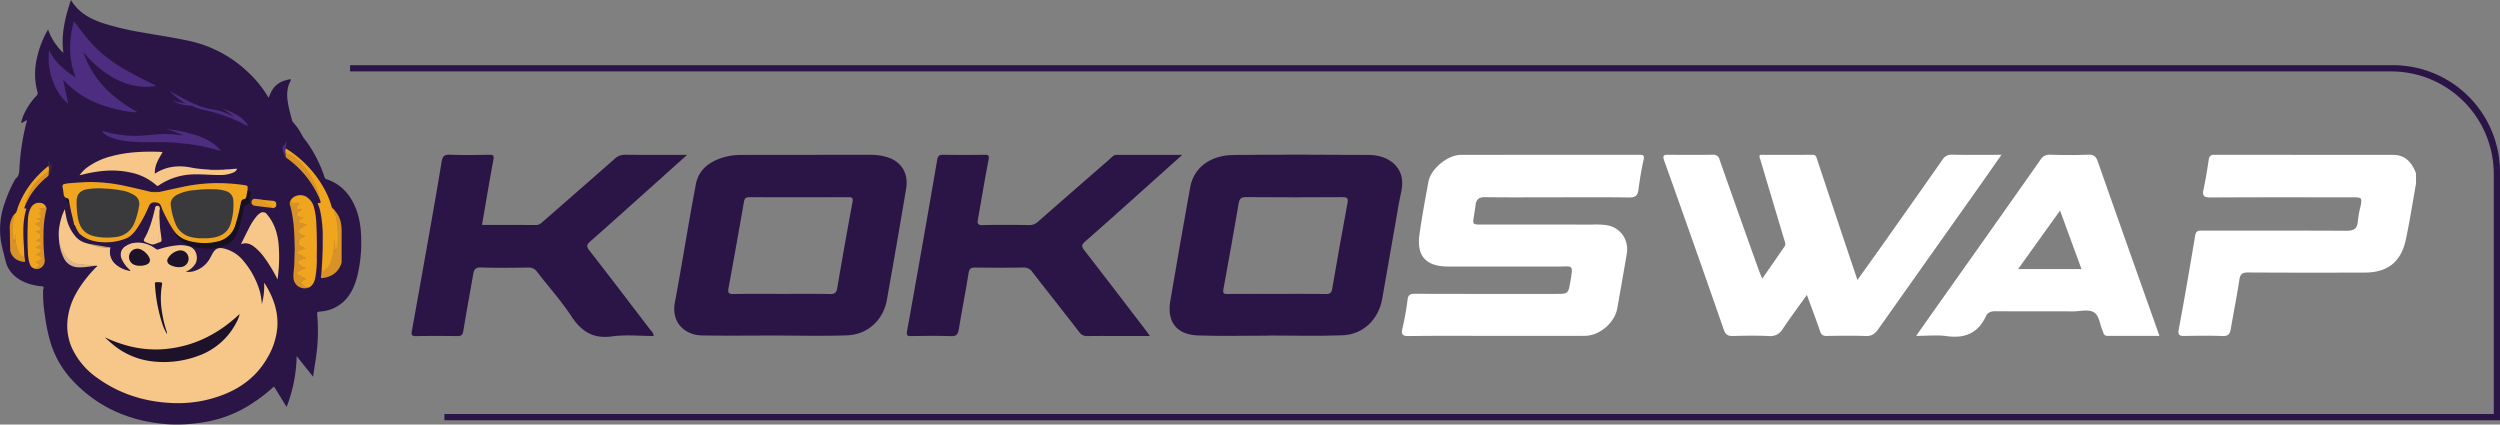 <svg xmlns="http://www.w3.org/2000/svg" width="1204.819" height="204.598" viewBox="0 0 1204.819 204.598">
  <rect x="0" y="0" width="1204.819" height="204.598" fill="#808080" stroke="none"/>
  <g id="Group_97" data-name="Group 97" transform="translate(-373.014 -386.607)">
    <path id="Path_1" data-name="Path 1" d="M1243.8,528.741c-4.075,5.7-7.995,10.915-11.6,16.34a6.854,6.854,0,0,1-6.762,3.462c-5.744-.263-11.51-.175-17.262-.027-2.388.062-3.552-.532-4.417-3.019q-14.19-40.815-28.736-81.507c-.961-2.693.014-2.82,2.18-2.8,7.021.078,14.044.094,21.064-.013a3.052,3.052,0,0,1,3.471,2.413q9.238,26.318,18.659,52.571c.492,1.382,1.073,2.732,1.873,4.757,3.818-5.495,7.333-10.508,10.789-15.562.729-1.068.136-2.195-.195-3.3q-5.727-19.128-11.407-38.268c-.223-.749-.783-1.448-.266-2.563,8.375,0,16.878.029,25.38-.025,1.612-.01,1.766,1.046,2.137,2.159q6.788,20.416,13.622,40.815c1.874,5.6,3.76,11.2,5.83,17.361,4.21-5.9,8.092-11.284,11.926-16.706q14.541-20.561,29.01-41.173a5.041,5.041,0,0,1,4.778-2.5c7.671.154,15.348.06,23.707.06-4.083,5.819-7.8,11.155-11.555,16.459q-23.931,33.777-47.834,67.573c-1.616,2.3-3.231,3.4-6.149,3.286-6.206-.243-12.43-.125-18.644-.041-1.739.023-2.638-.452-3.237-2.221-1.912-5.652-4.05-11.228-6.359-17.539" transform="translate(0 0.005)" fill="#fff"/>
    <path id="Path_2" data-name="Path 2" d="M1094.345,548.468c-14.161,0-28.323-.111-42.481.085-3.263.045-3.535-1.079-2.965-3.738a130.865,130.865,0,0,0,2.428-13.55c.282-2.663,1.329-3.079,3.693-3.07,22.565.081,45.13.048,67.695.048,6.118,0,6.065-.009,7.139-6.186,1.469-8.452.96-6.97-6.076-6.99-17.614-.05-35.229-.009-52.844-.019-10.731-.006-15.337-5.045-13.824-15.557,1.225-8.518,2.735-17,4.345-25.456,1.171-6.15,9.275-12.777,15.541-12.788,28.667-.052,57.333-.012,86-.048,1.868,0,2.628.165,2.106,2.457-1.068,4.7-1.836,9.472-2.449,14.252-.376,2.924-1.51,3.916-4.587,3.868-12.546-.2-25.1-.082-37.646-.082-10.591,0-21.185.1-31.774-.064-2.954-.045-4.2,1.125-4.519,3.842-.2,1.712-.512,3.41-.78,5.114-.661,4.2-.663,4.225,3.55,4.227q26.767.015,53.535.016a40.7,40.7,0,0,1,6.888.29c6.793,1.182,10.825,7.076,9.661,13.958-1.475,8.716-3.023,17.419-4.553,26.126-1.215,6.915-8.532,13.214-15.6,13.246-14.16.063-28.321.018-42.482.019" transform="translate(0 0.005)" fill="#fff"/>
    <path id="Path_3" data-name="Path 3" d="M942.781,461.233c-6.674,5.978-12.709,11.394-18.755,16.8-9.343,8.35-18.638,16.756-28.089,24.982-1.867,1.625-1.649,2.541-.3,4.281,10,12.893,19.906,25.864,29.836,38.815.467.609.89,1.252,1.718,2.423H912.608c-5.179,0-10.359-.066-15.536.037a4.447,4.447,0,0,1-4.007-2.027c-7.446-9.643-15.026-19.183-22.5-28.807a4.8,4.8,0,0,0-4.271-2.2c-7.709.123-15.422.106-23.132.011-2-.025-2.987.295-3.354,2.618-1.434,9.064-3.24,18.067-4.71,27.126-.4,2.489-1.231,3.407-3.889,3.313-6.323-.223-12.659-.12-18.988-.043-1.9.023-2.465-.194-2.057-2.458q7.426-41.166,14.5-82.395c.366-2.132,1.109-2.552,3.047-2.521q9.837.157,19.679.005c1.951-.026,2.46.261,2.032,2.457-1.84,9.459-3.385,18.976-5.076,28.465-.344,1.927-.378,3.056,2.3,2.98,7.475-.212,14.961-.14,22.44-.025a5.9,5.9,0,0,0,4.263-1.719q17.379-15.228,34.815-30.39c.843-.734,1.538-1.731,2.856-1.731,10.3.009,20.6.005,31.751.005" transform="translate(0 0.005)" fill="#2b1547"/>
    <path id="Path_4" data-name="Path 4" d="M605.3,495.019c8.819,0,17.443-.034,26.067.03,1.607.012,2.512-.96,3.534-1.852q17.151-14.973,34.266-29.986a7.191,7.191,0,0,1,5.216-2.036c9.64.117,19.282.051,29.785.051-5.139,4.607-9.7,8.7-14.27,12.792-10.8,9.663-21.555,19.368-32.432,28.938-1.765,1.553-1.887,2.451-.424,4.331,9.815,12.612,19.5,25.325,29.2,38.03.659.863,1.738,1.524,1.748,3.214-6.679,0-13.408-.726-19.912.174-9.189,1.273-14.875-2.312-19.751-9.762-4.894-7.478-10.981-14.17-16.431-21.294a4.774,4.774,0,0,0-4.325-2.1c-7.6.1-15.2.208-22.794-.049-2.664-.091-3.322,1.016-3.7,3.18-1.582,9.163-3.31,18.3-4.789,27.481-.315,1.959-1.045,2.428-2.856,2.407-6.677-.08-13.357-.109-20.033.014-2.091.038-2.2-.779-1.9-2.462q3.986-22.027,7.872-44.072c2.193-12.435,4.423-24.865,6.425-37.332.425-2.64,1.171-3.662,4.008-3.557,6.324.232,12.665.159,18.995.023,2.095-.045,2.343.488,1.978,2.464-1.91,10.357-3.643,20.747-5.482,31.378" transform="translate(0 0.005)" fill="#2b1547"/>
    <path id="Path_5" data-name="Path 5" d="M1537.347,470.119q.013,2.451.026,4.9c-1.626,9.037-3.013,18.125-4.94,27.1-2.314,10.771-8.826,15.82-19.812,15.848-18.764.047-37.528.07-56.291-.05-2.777-.018-3.7.868-4.114,3.565-1.212,7.94-2.791,15.824-4.143,23.744-.4,2.37-1.313,3.432-4.006,3.32-5.976-.248-11.971-.157-17.954-.039-2.5.049-3.674-.118-3.071-3.327,2.815-15,5.375-30.051,7.887-45.107.421-2.526,1.923-2.337,3.694-2.335,23.023.018,46.046-.051,69.068.079,3.506.019,5.413-.822,5.619-4.613a49.789,49.789,0,0,1,1.3-7.1c.838-4.121.647-4.4-3.476-4.4-22.908-.008-45.816-.068-68.723.07-3.255.02-4.169-.745-3.448-3.978,1.047-4.7,1.777-9.476,2.5-14.242.279-1.851,1.07-2.368,2.914-2.364,28.663.057,57.327.019,85.99.057,5.963.008,9.034,3.8,10.982,8.878" transform="translate(0 0.005)" fill="#fff"/>
    <path id="Path_6" data-name="Path 6" d="M799.924,462.158a27.968,27.968,0,0,0-7.154-.954c-20.71.037-41.421-.009-62.132.059a31.657,31.657,0,0,0-7.854.87c-7.076,1.852-12.962,5.67-14.408,13.237-3.618,18.928-6.544,37.987-10.107,56.926-1.974,10.489,5.644,15.829,12.9,15.96,11.614.208,23.234.055,34.852.055,11.733,0,23.477.328,35.194-.1,9.965-.363,17.487-7.363,19.219-17.093q4.762-26.77,9.282-53.586c1.285-7.548-2.483-13.452-9.8-15.374m-16.106,22.107q-3.8,20.49-7.276,41.037c-.375,2.2-1.086,3.055-3.463,3.006-7.712-.161-15.43-.06-23.146-.06-7.831,0-15.663-.091-23.491.056-2.263.043-2.724-.622-2.341-2.712q3.813-20.836,7.449-41.7c.306-1.777.982-2.254,2.663-2.25q23.838.068,47.676-.01c2.211-.01,2.292.68,1.929,2.637" transform="translate(0 0.005)" fill="#2b1547"/>
    <path id="Path_7" data-name="Path 7" d="M1048.59,472.441c-1.143-6.6-7.373-11.113-15.831-11.167-21.762-.139-43.528-.216-65.288.022-11.3.124-19.178,6.184-20.857,15.473q-4.961,27.457-9.618,54.969c-1.683,10,3.1,16.15,13.329,16.522,11.382.415,22.79.095,34.187.095,0-.021,0-.042,0-.063,11.856,0,23.725.346,35.564-.106,10.018-.383,17.419-7.848,19.08-17.675,2.565-15.17,5.4-30.293,7.923-45.471.691-4.164,2.249-8.324,1.51-12.6m-26.153,11.885c-2.538,13.776-5.038,27.56-7.383,41.37-.353,2.08-1.079,2.617-3.063,2.592-7.83-.1-15.661-.04-23.492-.04-7.945,0-15.891-.035-23.837.027-1.706.013-2.442-.164-2.057-2.25q3.815-20.66,7.347-41.372c.37-2.154,1.063-3.067,3.475-3.049q23.317.178,46.637.012c2.2-.012,2.774.533,2.373,2.71" transform="translate(0 0.005)" fill="#2b1547"/>
    <path id="Path_8" data-name="Path 8" d="M1406.821,529.06c-7.622-21.534-15.276-43.057-22.813-64.62-.848-2.428-1.97-3.386-4.641-3.287-6.092.224-12.2.181-18.3.013a5.015,5.015,0,0,0-4.762,2.54q-24.71,35.132-49.559,70.161c-3.294,4.659-6.572,9.329-10.286,14.6,5.393,0,10.135-.529,14.712.114,8.728,1.224,15.1-1.4,18.892-9.55.955-2.051,2.643-2.457,4.822-2.44,12.431.1,24.865,0,37.3.076,3.422.02,7.424-1.272,10.114.563,2.557,1.744,2.649,5.915,4.09,8.9a2.917,2.917,0,0,1,.235.647,1.968,1.968,0,0,0,2.216,1.692c8.152-.022,16.3-.012,24.867-.012-2.373-6.686-4.634-13.042-6.885-19.4M1345.6,516.275l20.207-28.209c3.516,9.591,6.88,18.769,10.34,28.209Z" transform="translate(0 0.005)" fill="#fff"/>
    <path id="Path_9" data-name="Path 9" d="M407.212,386.6c3.634,6.12,9.233,9.072,15.442,11.169a134.933,134.933,0,0,0,19.363,4.543c7.361,1.329,14.778,2.391,22.081,3.98a59.284,59.284,0,0,1,28.085,14.749A54,54,0,0,1,502.1,433.12c.112.189.251.362.425.61a20.788,20.788,0,0,1,1.877-4.062,10.764,10.764,0,0,1,6.379-4.4c.587-.171,1.184-.311,1.783-.433.548-.112.785.18.53.646-2.509,4.579-1.737,9.3-.638,14.035.385,1.659.85,3.3,1.274,4.949a2.912,2.912,0,0,0,.684,1.253,25.867,25.867,0,0,1,4.042,5.884,22,22,0,0,0,2.213,3.166A62.333,62.333,0,0,1,529.422,472a1.308,1.308,0,0,0,.925.961c6.153,2.015,10.387,6.192,13.19,11.906,2.625,5.352,3.477,11.1,3.548,16.992a67.68,67.68,0,0,1-1.822,17.572c-1.24,4.878-3.155,9.409-7.023,12.871a18.337,18.337,0,0,1-10.622,4.412c-1.845.2-1.844.15-1.688,1.979a89.774,89.774,0,0,1-.9,22c-.386,2.386-.735,4.779-1.142,7.436l-7.9-9.9a71.834,71.834,0,0,1-4.85,24.514l-6.065-9.891A76.31,76.31,0,0,1,495.6,580.3a59.363,59.363,0,0,1-25.609,9.971,76.691,76.691,0,0,1-16.8.74c-17.839-1.453-33.255-8.114-45.528-21.393a46.55,46.55,0,0,1-10.429-18.341,85.877,85.877,0,0,1-2.63-13.066,64.651,64.651,0,0,1-.818-11.768c.025-.566.609-1.257.037-1.665-.417-.3-1.119-.2-1.694-.277-4.545-.644-8.81-1.976-12.3-5.138a13.7,13.7,0,0,1-4.141-7.069c-.8-3.282-1.752-6.526-2.279-9.876a37.364,37.364,0,0,1,1.887-18,63.948,63.948,0,0,1,4.785-10.96,3.091,3.091,0,0,1,.659-.95c1.53-1.2,1.532-2.906,1.621-4.6a115.415,115.415,0,0,1,2.53-18.675c.344-1.566.76-3.117,1.17-4.783-.775.432-1.459.823-2.153,1.194-.162.087-.324.394-.518.169a.78.78,0,0,1-.069-.715,23.422,23.422,0,0,1,1.653-4.325,33.542,33.542,0,0,1,5.7-8.131,1.545,1.545,0,0,0,.4-1.706,33.045,33.045,0,0,1-.352-15.9,46.937,46.937,0,0,1,5.456-14.218,28.468,28.468,0,0,0,7.365,11.258c-1.158-8.944.854-17.139,3.661-25.471" transform="translate(0 0.005)" fill="#2b1547"/>
    <path id="Path_10" data-name="Path 10" d="M435.522,504.133a13.544,13.544,0,0,1,7.442-.161,15.032,15.032,0,0,1,5.156,2.581,1.188,1.188,0,0,0,1.238.22A42.015,42.015,0,0,1,458.9,504.8a14.8,14.8,0,0,1,4.987.455c3.959.991,4.784,5.75,3.321,8.4a9.654,9.654,0,0,1-4.682,3.906,9.681,9.681,0,0,0,5.208-.741,12.732,12.732,0,0,0,6.6-5.983c.315-.6.649-1.189.968-1.787,1.425-2.676,2.933-3.377,5.893-2.613a17.311,17.311,0,0,1,9.307,6.108,40.086,40.086,0,0,1,7.712,14.4,29.456,29.456,0,0,1,.98,6.261,34.058,34.058,0,0,0,1.135-10.158c.349.057.406.375.539.592,3.829,6.232,6.236,12.9,5.82,20.32a33.806,33.806,0,0,1-4.52,14.568c-4.822,8.682-12.081,14.568-21.257,18.177a59.967,59.967,0,0,1-24.247,4.151c-13.4-.466-25.789-4.207-36.747-12.11a36.086,36.086,0,0,1-12.363-14.73,26.647,26.647,0,0,1-1.638-15.542c1.156-6.912,4.64-12.647,8.883-18.018,1.441-1.825,3.015-3.536,4.627-5.213.107-.112.77-.248.189-.634-2.605.008-5.189-.33-7.783-.473a9.286,9.286,0,0,1-7.326-4.284,17.771,17.771,0,0,1-2.927-6.679,23.862,23.862,0,0,1,.26-8.547,29.6,29.6,0,0,1,2.4-7.222c.24,1.328.41,2.472.659,3.6a20.461,20.461,0,0,0,4.279,9.279,10.219,10.219,0,0,0,6.37,3.685c.271-.148.515-.019.763.072a24.551,24.551,0,0,0,8.566,1.78,3.471,3.471,0,0,1,1.242.126c.367.247.288.61.243.961A7.653,7.653,0,0,0,429.8,514.5a13.993,13.993,0,0,0,5.369,2.323,1.54,1.54,0,0,0-.575-.736,16.287,16.287,0,0,1-2.624-3.458c-1.969-3.427-1.082-6.356,2.471-8.222.353-.121.662-.418,1.082-.275" transform="translate(0 0.005)" fill="#f6c788"/>
    <path id="Path_11" data-name="Path 11" d="M413.121,411.645c4.537,13.4,14.087,22.286,26.074,28.954-2.3.59-12.9-1.6-19.251-4.2a44.934,44.934,0,0,1-16.511-11.437l2.459,11.572c-4.567-3.338-10.65-13.225-9.221-25.708a25.475,25.475,0,0,0,5.376,7.343,36.812,36.812,0,0,0,7.478,5.711c-3.633-8.945-3.308-17.852-.908-27a44.6,44.6,0,0,1,2.844,3.722c2.1,2.691,4.223,5.348,6.557,7.847a66.555,66.555,0,0,0,15.526,11.82c4.463,2.6,9.1,4.853,13.723,7.156a2.217,2.217,0,0,1,1.008.685c-2.128.008-4.082.539-6.154.31a42.307,42.307,0,0,1-6.18-.946,39.144,39.144,0,0,1-13.373-6.747,50.647,50.647,0,0,1-5.45-4.757,55.534,55.534,0,0,1-4-4.318" transform="translate(0 0.005)" fill="#4d2d7f"/>
    <path id="Path_12" data-name="Path 12" d="M405.093,482.03c-1.06-.3-1.333-1.1-1.428-2.091-.108-1.12-.322-2.23-.507-3.342a1.032,1.032,0,0,1,.921-1.325,17.457,17.457,0,0,1,2.19-.364c3.54-.249,7.079-.587,10.629-.586a80.324,80.324,0,0,1,16.69,1.945c4.09.867,8.15,1.874,12.223,2.819a12.353,12.353,0,0,0,4.029.026c3.524-.772,7.04-1.576,10.572-2.31a79.87,79.87,0,0,1,20.58-1.9,90.3,90.3,0,0,1,9.641.883c1.766.286,1.809.358,1.705,2.088-.01.161,0,.322,0,.483a9.308,9.308,0,0,1-.541,3.594,1.172,1.172,0,0,1-.923.785,2.255,2.255,0,0,0-1.611,2.055,63.71,63.71,0,0,1-3.244,11.929,10.391,10.391,0,0,1-6.373,5.945,23.293,23.293,0,0,1-10.57,1.222,27.449,27.449,0,0,1-6.505-1.4,10.5,10.5,0,0,1-5.6-4.237,1.557,1.557,0,0,1-.322-.692,71.042,71.042,0,0,1-5.619-10.473,1.426,1.426,0,0,1-.581-.865,3.027,3.027,0,0,0-5.516.017,72.247,72.247,0,0,1-4.385,8.631,34.589,34.589,0,0,1-2.922,4.1,11.2,11.2,0,0,1-5.882,3.552,26.08,26.08,0,0,1-14.154.319,14.312,14.312,0,0,1-5.679-2.826c-.287-.244-.64-.457-.693-.892a17.872,17.872,0,0,1-2.113-4.036c-.268-.286-.3-.686-.489-1.011-.7-2.954-1.495-5.885-1.99-8.883-.035-.217-.107-.429-.161-.642a.488.488,0,0,1-.25-.387,3.129,3.129,0,0,0-1.127-2.129" transform="translate(0 0.005)" fill="#efa51e"/>
    <path id="Path_13" data-name="Path 13" d="M480.478,468.444c1.3-.3,2.631-.155,3.94-.332.924-.124,1.861-.142,2.878-.214a3.047,3.047,0,0,1-1.847,1.861,15.536,15.536,0,0,1-6.616,1.18c-4.07.05-8.127-.414-12.2-.306a30.9,30.9,0,0,0-17.116,5.315c-.436.3-.7.359-1.136-.045a26.68,26.68,0,0,0-12.9-6.25c-7.422-1.57-14.757-.849-22.043.927-.621.151-1.242.3-2.072.493a16.229,16.229,0,0,1,4.158-4.13,33.833,33.833,0,0,1,11.035-5.018c7.583-2.071,15.342-2.395,23.146-2.164.543.016,1.085.105,1.659.162-1.824,3.227-3.958,6.295-3.712,10.374,5.457-3.548,11.218-4.136,17.268-2.984a56.025,56.025,0,0,0,8.358.964,10.185,10.185,0,0,1,1.038.142c.332.3.736.146,1.1.136a37.364,37.364,0,0,0,5.063-.111" transform="translate(0 0.005)" fill="#f6c788"/>
    <path id="Path_14" data-name="Path 14" d="M525.668,510.148a48.031,48.031,0,0,1-.751,10.493c-.467,2.042-1.28,3.871-3.472,4.646a4,4,0,0,1-3.258-2.115c-.369-.544,0-.909.4-1.224.474-.381,1.074-.559,1.705-.976a29.408,29.408,0,0,1-3.443-1.728q-1.815-.81-.164-1.934a13.314,13.314,0,0,1,3.413-1.5,6.308,6.308,0,0,1-3.086-1.893c-.812-.909-.664-1.619.453-2.105a8.956,8.956,0,0,1,1.575-.473,4.485,4.485,0,0,1,1.416-.2,5.216,5.216,0,0,1-1.451-.755,7.173,7.173,0,0,0-2.116-1.149.914.914,0,0,1-.77-.778.983.983,0,0,1,.618-.914,12.265,12.265,0,0,1,3.325-1.244,9.2,9.2,0,0,1-2.277-.889,2.342,2.342,0,0,1-.285-3.738,4.755,4.755,0,0,1,.627-.455,8.131,8.131,0,0,1,1.643-.8,7.658,7.658,0,0,1-2.371-1.105c-.944-.628-1.032-1.316-.242-2.153a8.467,8.467,0,0,1,2.639-1.772c.194-.091.437-.127.571-.415a14.112,14.112,0,0,0-2.634-.87c-.447-.105-.933-.223-1.022-.752-.08-.483.33-.739.663-.99a8.193,8.193,0,0,1,1.7-.951,5.715,5.715,0,0,1-2.509-.491c-.868-.427-.991-1.1-.3-1.776a5.677,5.677,0,0,1,2.217-1.47,3.95,3.95,0,0,1-1.707-.069c-.972-.31-1.187-.924-.637-1.778.261-.406.651-.711.931-1.162-.869-.1-1.716.056-2.537-.081-.648-.108-1.467-.053-1.629-1,1.067-2.622,4.8-3.748,7.51-2.277a8.458,8.458,0,0,1,3.957,5.368,35.543,35.543,0,0,1,1.11,8.11c.122,1.83.135,3.667.2,5.5-.111,3.29-.1,6.58,0,9.869" transform="translate(0 0.005)" fill="#efa51e"/>
    <path id="Path_15" data-name="Path 15" d="M506.759,521.277a70.538,70.538,0,0,0-6.017-10.108,27.953,27.953,0,0,0-4.352-4.915c-2.028-1.726-4.174-3.086-7.254-1.992,1.4-2.8,2.658-5.389,3.984-7.943a28.323,28.323,0,0,1,3.517-5.429,7.156,7.156,0,0,1,1.717-1.548,2.331,2.331,0,0,1,3.387.641c3.557,4.206,5.07,9.173,5.564,14.548a75.114,75.114,0,0,1-.546,16.746" transform="translate(0 0.005)" fill="#f6c788"/>
    <path id="Path_16" data-name="Path 16" d="M527.984,517.323c.358-5.119.615-10.246.56-15.375a59.781,59.781,0,0,0-1.279-13.935,14.431,14.431,0,0,0-1.017-2.913c-.168-.342-.265-.568.288-.621,1.183-.113,1.179-.138.784-1.254a2.784,2.784,0,0,1-.079-.376,43.4,43.4,0,0,0-5.348-12.561,35.351,35.351,0,0,0-7.443-8.055,11.051,11.051,0,0,0-2.966-1.382c-.41-.165-.89-.229-1.092-.717-.018-.692-.459-1.466.389-1.986A52.608,52.608,0,0,1,529.675,478.3a39.319,39.319,0,0,1,3.176,7.973c.231.846,1.1,1.06,1.429,1.764a41.028,41.028,0,0,1,1.791,13.079,31.133,31.133,0,0,1-.672,5.469c-.067.321-.077.844-.517.8-.368-.037-.437-.539-.454-.877-.079-1.515-.337-3.014-.389-4.119a24.825,24.825,0,0,1-1.422,10.462,7.74,7.74,0,0,1-3.031,4.147c-.468.3-.974.687-1.6.328" transform="translate(0 0.005)" fill="#efa51e"/>
    <path id="Path_17" data-name="Path 17" d="M422.4,449.687c1.948.533,3.83,1.045,5.743,1.425a52.32,52.32,0,0,0,13.561.822c4.139-.261,8.257-.862,12.419-.718a43.772,43.772,0,0,1,5.654.532,10.614,10.614,0,0,0,1.428.008A38.519,38.519,0,0,0,453.309,449c.669-.3,1.217.107,1.793.1a9.837,9.837,0,0,1,1.72.188,62.58,62.58,0,0,1,11.062,2.6,28.2,28.2,0,0,1,8.566,4.385,11.992,11.992,0,0,1,2.922,3.086,99.594,99.594,0,0,0-13.2-3.027c-2.693-.4-5.419-.631-8.137-.888-6.126-.58-12.26-.114-18.38-.386-4.52-.2-9.053-.573-13.334-2.282a11.172,11.172,0,0,1-3.023-1.7,1.874,1.874,0,0,1-.9-1.383" transform="translate(0 0.005)" fill="#4d2d7f"/>
    <path id="Path_18" data-name="Path 18" d="M389.524,515.99c-1.586-.474-2.11-1.8-2.47-3.194a19.8,19.8,0,0,1-.571-4.117,156.363,156.363,0,0,1-.007-16.072,14.78,14.78,0,0,1,1.057-5.188c1-2.233,2.757-3.356,4.951-3.046a3.257,3.257,0,0,1,2.708,1.914c.087.438-.246.567-.541.657a3.926,3.926,0,0,1-2.234.23c.342.524,1.009.937.683,1.635-.259.557-.865.583-1.4.623.62.379,1.607.6,1.438,1.536-.181,1.009-1.2.878-1.982,1.009,0,.021.05.034.115.075.508.318,1.292.524,1.242,1.212-.055.736-.923.659-1.449.914-.254.122-.568.111-.846.413a8.99,8.99,0,0,1,1.868,1.185c.93.841.9,1.259-.114,1.945a2.754,2.754,0,0,1-1.5.575c.009,0,.012.036.03.042,1.069.393,2.216.713,2.2,2.189-.012,1.012-.639,1.573-2.271,1.995a6.254,6.254,0,0,1,2.238.8c.661.439.672.981-.043,1.315-.768.358-1.4.925-2.335,1.33a5.342,5.342,0,0,1,1.882.407c.919.451,1.025,1,.331,1.735a5.091,5.091,0,0,1-.669.557,4.2,4.2,0,0,1-1.162.635,22.319,22.319,0,0,1,2.065.855c.855.491.863,1.082.016,1.58a10.565,10.565,0,0,1-2.072,1.145c-.03.139,0,.185.062.231.462.349,1.332.427,1.2,1.2-.133.76-.832,1.2-1.489,1.558a1,1,0,0,1-.922.12" transform="translate(0 0.005)" fill="#efa51e"/>
    <path id="Path_19" data-name="Path 19" d="M380.011,489.782c1.115-.815,1.236-2.132,1.64-3.3a42.707,42.707,0,0,1,9.99-15.618,53.275,53.275,0,0,1,4.709-4.314c.54.085.426.537.456.873a4.505,4.505,0,0,1-.059,1.4c-.144.511-.575.757-.975,1.022a24.1,24.1,0,0,0-7.853,8.5,37.532,37.532,0,0,0-2.828,7.36c-.126.423-.252.845-.395,1.322l1.061.125c-2.094,6.588-1.5,13.317-1.124,20.033.046.837.068,1.675.1,2.513.009.782-.188.954-.846.682a3.919,3.919,0,0,1-1.817-1.813,14.321,14.321,0,0,1-1.7-6.005,10.174,10.174,0,0,1-.007-2.672c0-.219-.22-.06-.1-.1.012,0,.025.014.023.055-.076,1.181.268,2.424-.589,3.507-1.47-4.555-.938-9.073.306-13.578" transform="translate(0 0.005)" fill="#efa51e"/>
    <path id="Path_20" data-name="Path 20" d="M512.9,483.576a2.212,2.212,0,0,0,1.881.784c.929.031,1.861.008,2.963.008-.484.527-.865.935-1.238,1.35-.284.316-.606.677-.44,1.11a1.2,1.2,0,0,0,1.121.625c.57.051,1.147.012,1.9.012-.862.556-1.6.984-2.281,1.49-.368.273-.879.564-.76,1.14.126.605.728.71,1.2.828a11.819,11.819,0,0,0,2.473.356c-.685.393-1.375.779-2.055,1.182-.355.21-.858.428-.769.882s.624.443,1.035.542a16.974,16.974,0,0,1,3.206,1.1,18.1,18.1,0,0,0-3.215,1.816,5.988,5.988,0,0,0-.885.88.808.808,0,0,0,.279,1.3,8.3,8.3,0,0,0,3.111,1.331c-.812.419-1.5.78-2.2,1.132a2.219,2.219,0,0,0-1.244,2.486c.136,1.107,1.072,1.372,1.865,1.744a11.922,11.922,0,0,0,1.791.518c-1.008.642-2.155.65-3.065,1.219-.16.1-.37.119-.537.211-.339.186-.755.4-.742.811.015.458.488.548.859.647,1.43.381,2.354,1.629,3.736,2.132a20.193,20.193,0,0,0-3.168.745c-1.175.337-1.3.972-.478,1.868a6.7,6.7,0,0,0,3.75,1.951,17.663,17.663,0,0,0-4.189,1.746c-.32.208-.755.41-.7.836s.5.552.864.692c1.314.508,2.376,1.511,4.031,1.877-.851.436-1.487.729-2.089,1.08-.57.334-.9.611-.3,1.392a7.016,7.016,0,0,0,2.842,1.891,5.336,5.336,0,0,1-6.99-4.62c-.2-2.431.359-4.819.39-7.237.021-1.677.1-3.353.154-5.03a25.809,25.809,0,0,1-.005-3.658c-.136-6.468-.417-12.918-2.184-19.2a2.459,2.459,0,0,1,.085-1.964" transform="translate(0 0.005)" fill="#d89228"/>
    <path id="Path_21" data-name="Path 21" d="M456.655,497.557c2.838,4.32,7.28,5.448,12,6.009a25.661,25.661,0,0,0,8.835-.5,11.512,11.512,0,0,0,9.1-8.48,92.579,92.579,0,0,0,2.463-10.125c.178-.982.53-1.7,1.593-1.916a1.375,1.375,0,0,0,1.12-1.358c.131-.953.379-1.889.576-2.833.325.139.653.274.976.418a.822.822,0,0,1,.537,1c-.257,1.385-.509,2.771-.728,4.163a1.226,1.226,0,0,1-.924,1.185c-1.238.316-1.606,1.21-1.828,2.4a64.946,64.946,0,0,1-2.5,9.886,16.53,16.53,0,0,1-1.92,4.084,10.584,10.584,0,0,1-5.214,3.636,20.166,20.166,0,0,1-8.422,1.307c-3.89-.24-7.741-.781-11.149-2.941a13.619,13.619,0,0,1-3.322-3.587,17.652,17.652,0,0,1-1.073-1.605c-.128-.213-.449-.446-.12-.752" transform="translate(0 0.005)" fill="#171020"/>
    <path id="Path_22" data-name="Path 22" d="M411.224,499.117c2.965,2.8,6.641,3.87,10.566,4.186a26.374,26.374,0,0,0,11.763-1.691c2.616-1.013,4.247-3.063,5.742-5.272a64.5,64.5,0,0,0,5.586-10.579,2.614,2.614,0,0,1,2.8-1.617c1.213.074,2.4.307,2.89,1.679.15.422.31.84.465,1.26-.273.26-.792-.1-.977.386-.023-.022-.059-.04-.067-.067-.465-1.473-.8-1.842-2.258-.708-1.857,1.443-2.25,3.738-3.258,5.667-1.847,3.532-3.667,7.064-6.458,9.985-.728.762-1.734,1.1-2.495,1.787a2.044,2.044,0,0,1-.948.41,19.435,19.435,0,0,1-7.205,1.7,1.656,1.656,0,0,1-.948-.057,1.15,1.15,0,0,0-.795-.294,52.641,52.641,0,0,1-9.5-1.728l-.579-.2a9.623,9.623,0,0,1-4.089-4.01c-.127-.265-.474-.473-.233-.841" transform="translate(0 0.005)" fill="#2b1547"/>
    <path id="Path_23" data-name="Path 23" d="M527.984,517.323c2.432-.495,3.517-2.371,4.3-4.411a25.47,25.47,0,0,0,1.565-9.344c0-.644,0-1.287.059-1.937.759,1.79.576,3.743.955,5.881a24.546,24.546,0,0,0,.9-5.775,39.058,39.058,0,0,0-1.6-13.029c-.077-.258-.192-.493.113-.674a11.529,11.529,0,0,1,3.063,6.321c.164.815.244,1.647.362,2.471.178.189.115.425.116.643q0,7.38,0,14.759c0,.216.071.455-.128.635a9.922,9.922,0,0,1-4.175,6.039,11.885,11.885,0,0,1-5.272,1.706c-.3.033-.6.038-.555-.423.1-.953.2-1.908.294-2.862" transform="translate(0 0.005)" fill="#d89228"/>
    <path id="Path_24" data-name="Path 24" d="M389.524,515.99a3.965,3.965,0,0,0,2.062-1.357c.416-.425.2-.686-.177-.907-.439-.254-.9-.471-1.506-.785a14.626,14.626,0,0,0,2.78-1.44c.215-.118.542-.168.521-.5-.023-.364-.315-.555-.618-.679-.828-.337-1.665-.653-2.668-1.043a5.169,5.169,0,0,0,2.46-1.374c.611-.574.52-.908-.224-1.3-.7-.37-1.525-.229-2.391-.656,1.094-.326,1.72-1.23,2.75-1.473a.6.6,0,0,0,.457-.461c.056-.33-.261-.39-.467-.533-.725-.5-1.656-.495-2.437-.95.907-.565,2.3-.468,2.4-1.93.117-1.786-1.6-1.637-2.617-2.424a3.844,3.844,0,0,0,2.4-.917c.4-.272.452-.539.085-.935a9.764,9.764,0,0,0-2.758-1.791,11.553,11.553,0,0,1,2.285-.88c.2-.079.477-.107.521-.368s-.191-.395-.375-.513c-.485-.309-.982-.6-1.677-1.017a7.992,7.992,0,0,0,1.925-.2c.37-.111.688-.243.761-.635s-.251-.594-.505-.764c-.447-.3-.938-.533-1.432-.806.075-.066.112-.129.152-.13.635-.032,1.513.108,1.714-.553.217-.714-.583-1.173-1.266-1.738,1.331.019,2.565.312,3.521-.647a1.658,1.658,0,0,1,.106,1.492,47.6,47.6,0,0,0-1.315,11.309,89.983,89.983,0,0,0,.564,12.649c.326,2.959-2.472,5.311-5.023,4.253" transform="translate(0 0.005)" fill="#d89228"/>
    <path id="Path_25" data-name="Path 25" d="M492.667,447.323a4.461,4.461,0,0,1-1.42-.521A73.654,73.654,0,0,0,472,439.747a26.218,26.218,0,0,1-5.962-1.891,5.083,5.083,0,0,0-2.254-.421,16.685,16.685,0,0,1-7.735-2.4,26.332,26.332,0,0,0,3.126.847,31.737,31.737,0,0,0,3.329.544,31.075,31.075,0,0,1-7.623-5.887c2.416,1.316,4.812,2.674,7.255,3.94,4.376,2.268,8.833,4.305,13.816,4.913a25.437,25.437,0,0,1,7.148,2.252c.879.388,1.754.789,2.672,1.12a52.441,52.441,0,0,0-5.648-3.918c4.842,1.844,9.72,3.636,12.541,8.475" transform="translate(0 0.005)" fill="#4d2d7f"/>
    <path id="Path_26" data-name="Path 26" d="M380.011,489.782c.407.317.061.677-.007.962a31.775,31.775,0,0,0-.925,7.707,19.821,19.821,0,0,0,.754,4.736l.471-3.661c.3,1.807.3,3.644.714,5.433a10.687,10.687,0,0,0,1.9,4.373,4.062,4.062,0,0,0,1.041.83c.531.35.756.107.775-.454.118.859.233,1.717.353,2.576.058.414-.077.6-.531.539-2.87-.377-5.155-1.575-6.314-4.407a4.532,4.532,0,0,1-.341-1.69c-.042-3.129-.1-6.257-.158-9.386a11.164,11.164,0,0,1,1.865-7.157,3.815,3.815,0,0,1,.4-.4" transform="translate(0 0.005)" fill="#d89228"/>
    <path id="Path_27" data-name="Path 27" d="M510.608,460.318a14.238,14.238,0,0,1,6.584,3.957A35.584,35.584,0,0,1,527.138,482a7.312,7.312,0,0,1,.1.853,50.162,50.162,0,0,0-5.58-9.786,47.406,47.406,0,0,0-10.655-10.433,2.024,2.024,0,0,1-.4-2.312" transform="translate(0 0.005)" fill="#d89228"/>
    <path id="Path_28" data-name="Path 28" d="M448.191,503.99a3.167,3.167,0,0,1-2.791.171c-.78-.3-1.573-.575-2.334-.92-.64-.29-.968-.8-.565-1.486,2.574-4.391,3.893-9.23,5.083-14.117.046-.187.116-.368.175-.553a1.293,1.293,0,0,1,1.3-.586c.772,0,.959.335.831,1.387q-.023,1.634-.046,3.267a1.408,1.408,0,0,0-1.706,1.035,22.844,22.844,0,0,0-.975,9.355,4.1,4.1,0,0,0,1.025,2.447" transform="translate(0 0.005)" fill="#f6c788"/>
    <path id="Path_29" data-name="Path 29" d="M448.191,503.99c-.647-.1-.879-.581-1.028-1.138a17.058,17.058,0,0,1-.127-6.975,18.628,18.628,0,0,1,.707-3.378,5.353,5.353,0,0,1,.4-.975c.5-.848.864-.918,1.7-.371q.125,2.484.25,4.969a3.774,3.774,0,0,1-.21,1.9,11.477,11.477,0,0,0-.271,4.511c.071.385.119.785-.323,1.017a2.774,2.774,0,0,1-1.1.439" transform="translate(0 0.005)" fill="#f6c788"/>
    <path id="Path_30" data-name="Path 30" d="M401.581,503.175c.739,1.284,1.027,2.751,1.7,4.073,1.329,2.62,2.972,4.9,5.8,6.062a15.674,15.674,0,0,0,4.544.713c1.916.191,3.841.289,5.761.435.083.007.159.1.238.153-3.033.333-6.051.982-9.115.8a7.794,7.794,0,0,1-6.915-4.833,19.788,19.788,0,0,1-2.006-7.4" transform="translate(0 0.005)" fill="#dbb68d"/>
    <path id="Path_31" data-name="Path 31" d="M385.091,485.715a14.038,14.038,0,0,1,1.176-4.336,24.011,24.011,0,0,1,5.781-8.877,27.611,27.611,0,0,1,4.485-3.453c.617.836.093,1.57-.207,2.324a37.491,37.491,0,0,0-8.516,9.161c-1.047,1.658-1.846,3.437-2.719,5.181" transform="translate(0 0.005)" fill="#d89228"/>
    <path id="Path_32" data-name="Path 32" d="M505.159,486.7c-.592.432-1.2.042-1.774-.019q-3.884-.41-7.751-.952a1.583,1.583,0,0,1-1.341-2.053,1.414,1.414,0,0,1,1.762-1.223,31.523,31.523,0,0,1,4.1.531c-.421.236-.129.341.081.479,1.641,1.079,3.256,2.2,4.924,3.237" transform="translate(0 0.005)" fill="#e29825"/>
    <path id="Path_33" data-name="Path 33" d="M505.159,486.7a1.39,1.39,0,0,1-.828-.222c-1.627-1.084-3.25-2.172-4.921-3.291.246-.261.525-.125.744-.2,1.536.143,3.075.261,4.607.438a1.361,1.361,0,0,1,1.365,1.262c.061.828.143,1.724-.967,2.016" transform="translate(0 0.005)" fill="#efa51e"/>
    <path id="Path_34" data-name="Path 34" d="M449.292,503.552a1,1,0,0,0,.123-.726,10.491,10.491,0,0,1,.5-5.772,7.183,7.183,0,0,0,.181-.931c.262,2,.563,3.994.773,6,.114,1.093-.786,1.243-1.578,1.43" transform="translate(0 0.005)" fill="#f6c788"/>
    <path id="Path_35" data-name="Path 35" d="M510.608,460.318a7.648,7.648,0,0,0,.4,2.313c-.578-.176-.742-.71-.911-1.172-.59-1.612-1.265-3.229-.635-5.066.282.347.027.725.209,1.02a12.945,12.945,0,0,1,1.616-2.748,11.449,11.449,0,0,0-.5,3.483,4.419,4.419,0,0,0-.173,2.17" transform="translate(0 0.005)" fill="#4d2d7f"/>
    <path id="Path_36" data-name="Path 36" d="M396.326,471.372a11.32,11.32,0,0,0,.207-2.324,5.458,5.458,0,0,0-.183-2.494c.2-1.171-.352-2.23-.492-3.366.472,1.127,1.415,1.975,1.778,3.458.051-.546.074-.794.1-1.016.109-.088.144-.069.149.031a8.119,8.119,0,0,1-1.554,5.711" transform="translate(0 0.005)" fill="#352946"/>
    <path id="Path_37" data-name="Path 37" d="M537.692,512.863q.006-8.017.012-16.037c.018-.128.036-.255.064-.441.238.126.149.331.149.47q.011,7.564,0,15.125c0,.3.125.661-.225.883" transform="translate(0 0.005)" fill="#140c27"/>
    <path id="Path_38" data-name="Path 38" d="M405.093,482.03c.9.079,1.1.764,1.244,1.471.072.343.09.7.133,1.045a1.828,1.828,0,0,1-1.377-2.516" transform="translate(0 0.005)" fill="#191221"/>
    <path id="Path_39" data-name="Path 39" d="M449.893,487.887c-.107-1.314-.434-1.437-2.134-.8-.009-.13-.018-.261-.026-.391.256-.665.69-1.08,1.446-.9.9.218.854.972.879,1.671l-.165.417" transform="translate(0 0.005)" fill="#f6c788"/>
    <path id="Path_40" data-name="Path 40" d="M525.668,510.148a61.942,61.942,0,0,1,0-9.869c.11,3.29.124,6.58,0,9.869" transform="translate(0 0.005)" fill="#faad1c"/>
    <path id="Path_41" data-name="Path 41" d="M480.478,468.444c.11.181-.007.217-.148.217q-2.761,0-5.522,0a.48.48,0,0,1-.489-.239l6.159.025" transform="translate(0 0.005)" fill="#fed08d"/>
    <path id="Path_42" data-name="Path 42" d="M449.841,479.111c.015.03.031.057.046.085a9.222,9.222,0,0,1-4.075-.11l4.029.025" transform="translate(0 0.005)" fill="#fcae1c"/>
    <path id="Path_43" data-name="Path 43" d="M514.994,504.742q0,1.828.005,3.658a8.909,8.909,0,0,1-.005-3.658" transform="translate(0 0.005)" fill="#0f0829"/>
    <path id="Path_44" data-name="Path 44" d="M408.621,494.07c.4.22.334.671.489,1.012-.555-.148-.4-.637-.489-1.012" transform="translate(0 0.005)" fill="#e1d3a4"/>
    <path id="Path_45" data-name="Path 45" d="M424.276,549.516a67.622,67.622,0,0,0,10.542,3.774,51.737,51.737,0,0,0,17.274,1.564c13.762-1.122,25.43-6.9,35.53-16.112.234-.214.467-.43.913-.841a15.027,15.027,0,0,1-1.508,3.953,33.126,33.126,0,0,1-18.36,16.2,47.566,47.566,0,0,1-22.472,2.678,36.064,36.064,0,0,1-19.423-8.657c-.915-.768-1.794-1.578-2.69-2.369-.046-.175-.011-.269.194-.194" transform="translate(0 0.005)" fill="#1d1229"/>
    <path id="Path_46" data-name="Path 46" d="M459.451,515.369a9.134,9.134,0,0,1-4.536-1.16,2.191,2.191,0,0,1-.786-3.378,8,8,0,0,1,5.227-3.525,3.953,3.953,0,0,1,4.473,3.21,4.009,4.009,0,0,1-3.041,4.682,13.032,13.032,0,0,1-1.337.171" transform="translate(0 0.005)" fill="#1d1229"/>
    <path id="Path_47" data-name="Path 47" d="M440.779,514.666a6.443,6.443,0,0,1-3.755-.812,4.026,4.026,0,0,1,4.25-6.837,8.809,8.809,0,0,1,3.459,3.292c1.1,1.858.519,3.3-1.528,3.962a7.713,7.713,0,0,1-2.426.4" transform="translate(0 0.005)" fill="#1d1229"/>
    <path id="Path_48" data-name="Path 48" d="M426.377,506.076a29.29,29.29,0,0,0,7.169-1.307,2.036,2.036,0,0,1,1.028-.226c-.3.189-.592.379-.89.567a4.813,4.813,0,0,0-2,6.358,15.2,15.2,0,0,0,3.546,4.895c.218.216.547.348.623.855a14.306,14.306,0,0,1-7.411-3.509,7.882,7.882,0,0,1-2.212-7.619c.041-.077.089-.085.144-.014" transform="translate(0 0.005)" fill="#2b1547"/>
    <path id="Path_49" data-name="Path 49" d="M453.48,547.513a20.854,20.854,0,0,1-2.234-4.84,74.513,74.513,0,0,1-3.516-18.466c-.128-1.673-.085-1.676,1.607-1.618,1.987.069,1.956.064,1.634,1.973a39.354,39.354,0,0,0,.146,12.616,54.739,54.739,0,0,0,2.191,9.1,1.9,1.9,0,0,1,.172,1.236" transform="translate(0 0.005)" fill="#1d1229"/>
    <path id="Path_50" data-name="Path 50" d="M426.377,506.076a.633.633,0,0,1-.144.014,24.73,24.73,0,0,1-9.257-1.507,1.933,1.933,0,0,1-.852-.419c2.849.476,5.7.93,8.544,1.447.572.1,1.254-.1,1.709.465" transform="translate(0 0.005)" fill="#c4a06e"/>
    <path id="Path_51" data-name="Path 51" d="M424.276,549.516l-.194.194a.693.693,0,0,1-.449-.478.729.729,0,0,1,.643.284" transform="translate(0 0.005)" fill="#745c53"/>
    <path id="Path_52" data-name="Path 52" d="M471.06,501.429a21.642,21.642,0,0,1-6.794-.791,10.649,10.649,0,0,1-6.809-6.541,34.517,34.517,0,0,1-2.124-8.409c-.329-2.234.81-4.077,3.114-5.289a22.733,22.733,0,0,1,8.469-2.182,60.929,60.929,0,0,1,9.376-.4,19.124,19.124,0,0,1,5.616.876,4.87,4.87,0,0,1,3.55,4.4,30.392,30.392,0,0,1-1.37,11.552c-1.253,3.756-4.084,5.653-7.827,6.388a23.981,23.981,0,0,1-5.2.394" transform="translate(0 0.005)" fill="#3a3a3c"/>
    <path id="Path_53" data-name="Path 53" d="M424.08,501.1a25.783,25.783,0,0,1-6.1-.767c-4.19-1.106-6.418-3.952-7.288-8.043a41.382,41.382,0,0,1-.756-8.271c-.033-3.643,1.565-5.6,5.138-6.253a36.331,36.331,0,0,1,8.39-.279,52.825,52.825,0,0,1,7.97.865,16.2,16.2,0,0,1,6.47,2.421,4.778,4.778,0,0,1,2.131,5.1,37.046,37.046,0,0,1-2.253,8.179,10.764,10.764,0,0,1-8.952,6.781,31.7,31.7,0,0,1-4.747.267" transform="translate(0 0.005)" fill="#3a3a3c"/>
    <path id="Path_54" data-name="Path 54" d="M1577.833,589.127H587.177v-3h987.656V470.481a49.46,49.46,0,0,0-49.459-49.46H541.724v-3h984.538a51.571,51.571,0,0,1,51.571,51.571Z" transform="translate(0 0.005)" fill="#2b1547"/>
  </g>
</svg>
